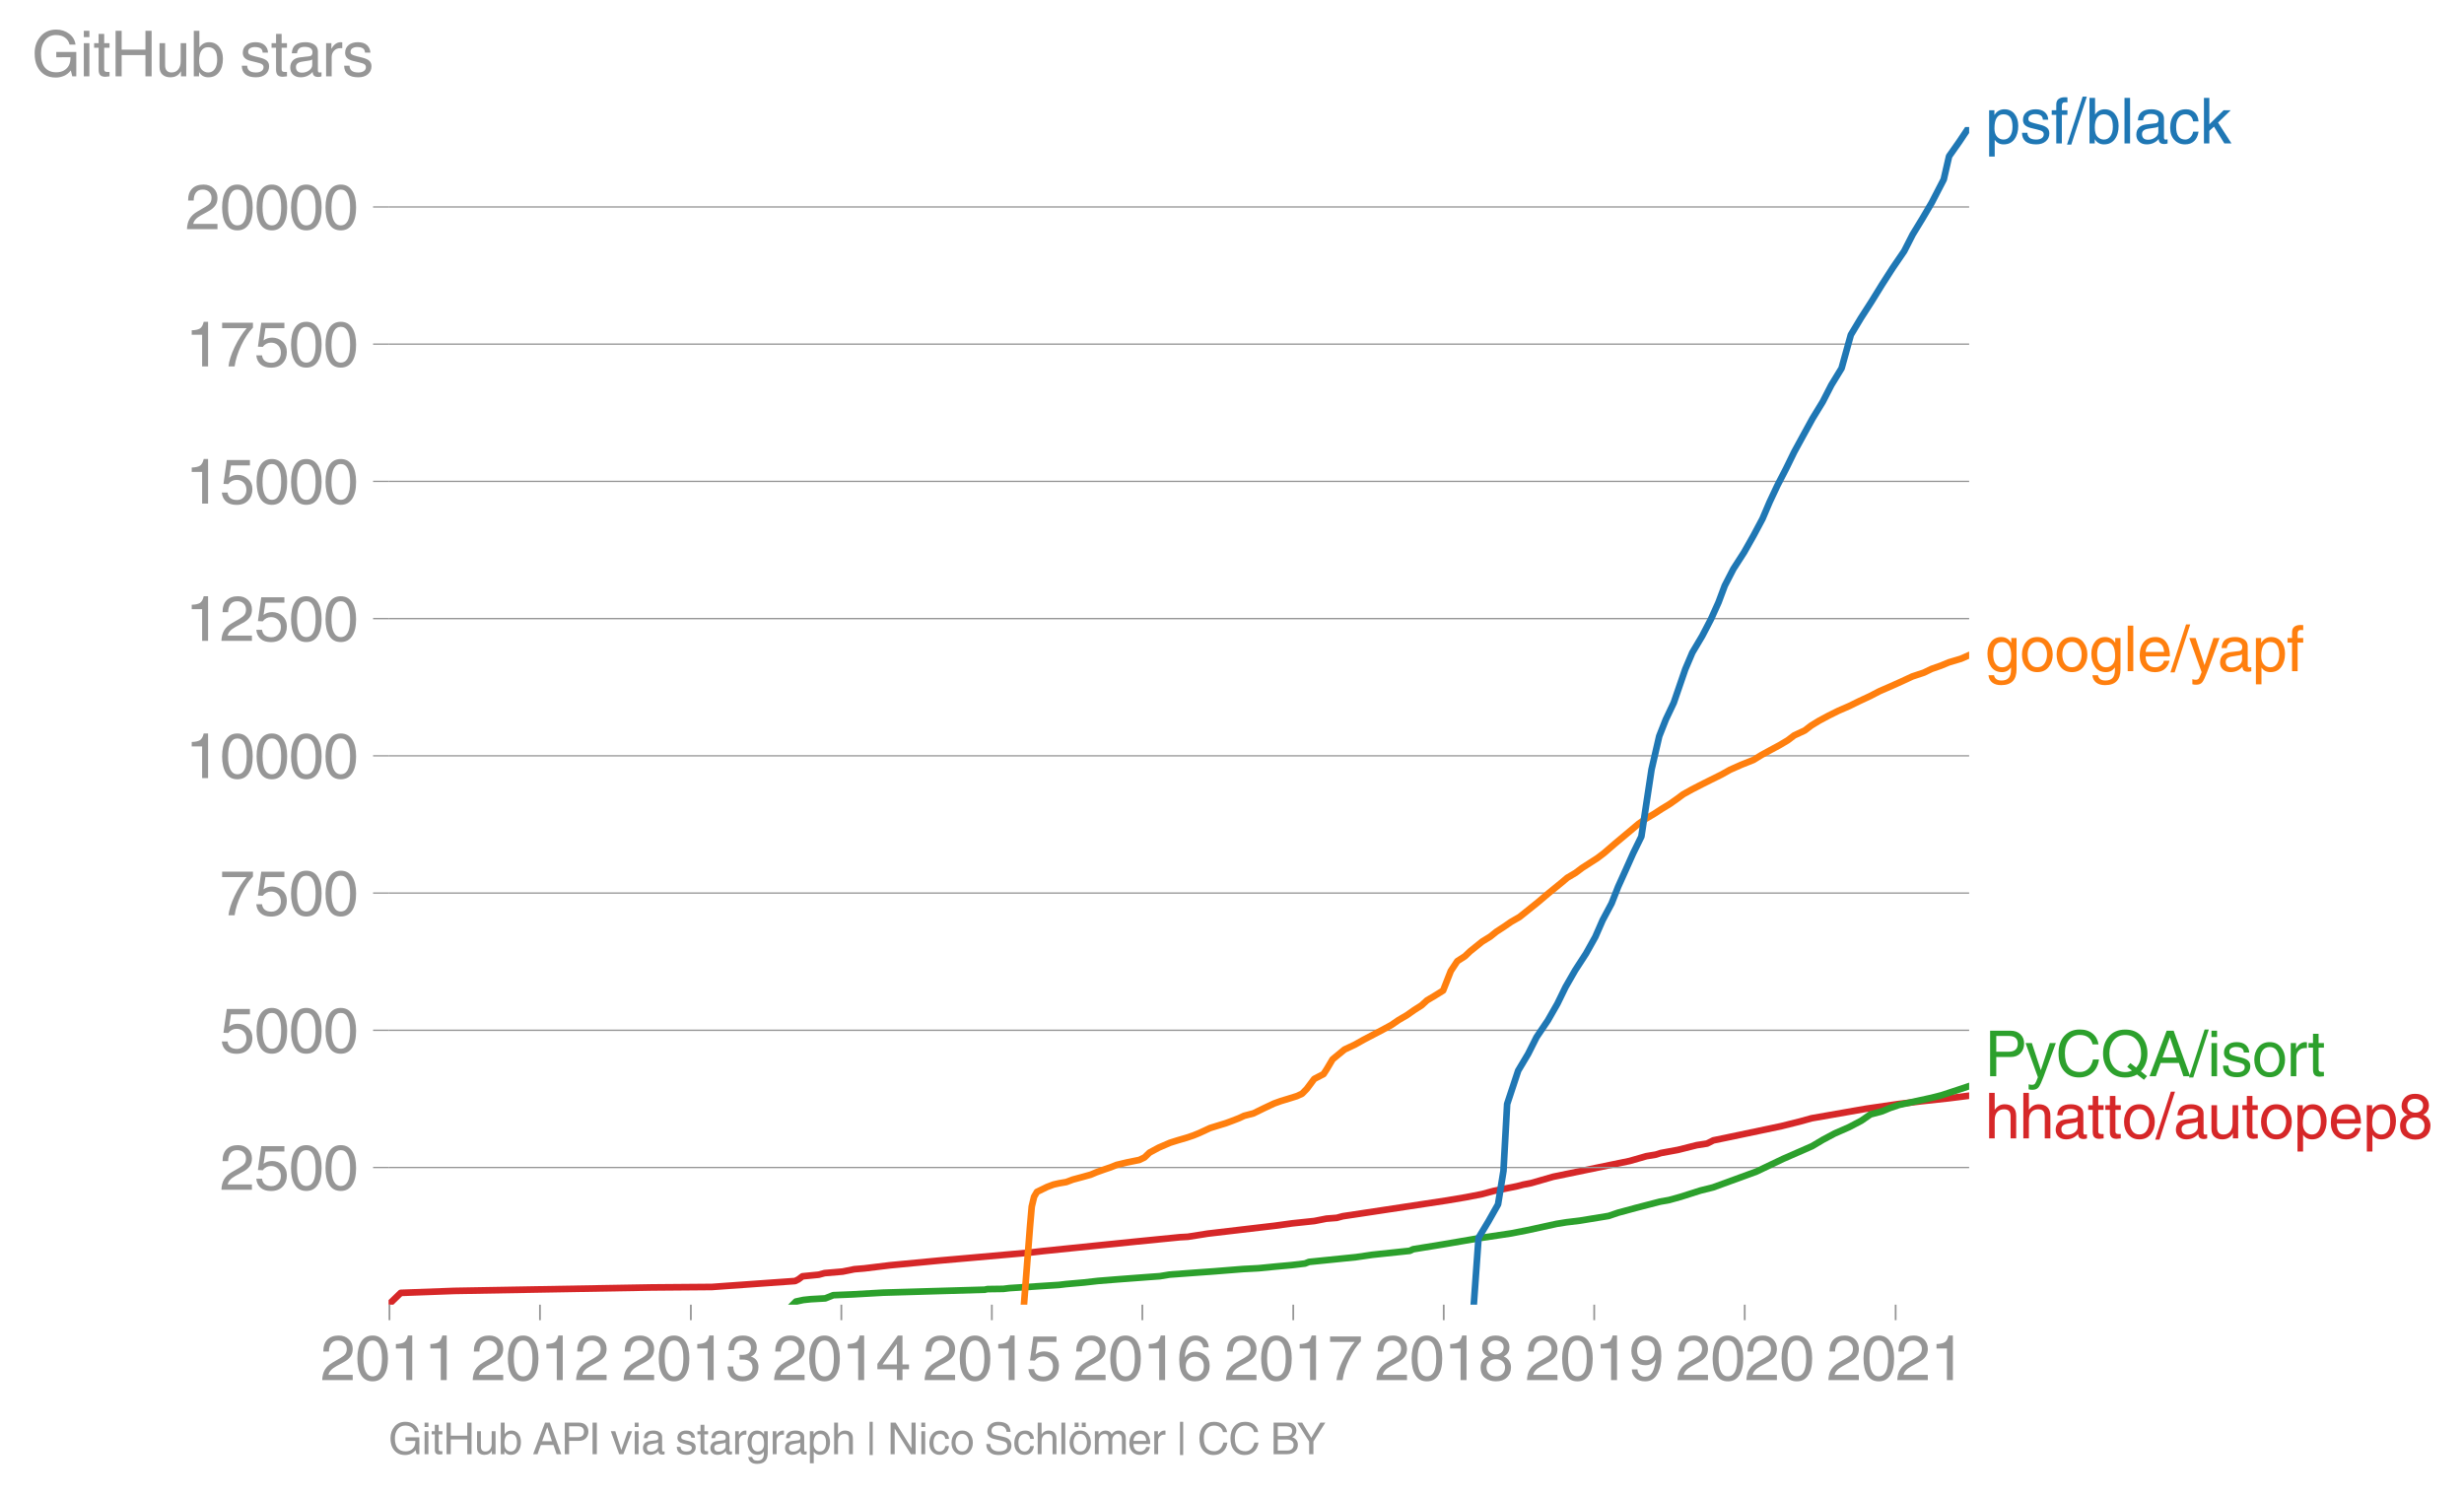 <svg height="450.579" viewBox="0 0 556.724 337.934" width="742.298" xmlns="http://www.w3.org/2000/svg" xmlns:xlink="http://www.w3.org/1999/xlink"><defs><style>*{stroke-linecap:butt;stroke-linejoin:round}</style></defs><g id="figure_1"><path d="M0 337.934h556.724V0H0z" style="fill:none" id="patch_1"/><g id="axes_1"><path d="M87.796 294.812h357.12V28.7H87.796z" style="fill:none" id="patch_2"/><path clip-path="url(#pf0b61742b6)" d="m87.796 294.812 2.75-2.667 12.092-.446 44.629-.782 13.613-.111 18.78-1.34.715-.36.943-.707 3.656-.36 1.33-.359 4.072-.347 2.655-.534 2.242-.186 5.823-.707 11.32-1.079 6.125-.533 14.137-1.253 3.122-.36 21.023-2.145 9.788-.968 1.775-.099 4.466-.707 15.196-1.786 3.862-.533 5.053-.534 2.72-.533 2.354-.186 1.333-.36 9.444-1.426 14.145-2.146 4.253-.72 3.635-.706 2.654-.72 5.293-1.066 1.369-.36 1.797-.347 4.952-1.427 17.31-3.572 3.755-1.079 2.156-.36 1.14-.36 3.85-.706 4.255-1.067 2.308-.36 1.436-.72 3.416-.706 11.922-2.506 4.32-1.079 2.55-.707 12.257-2.145 7.4-1.08 5.126-.62 6.187-.67 4.542-.57h0" style="fill:none;stroke:#d62728;stroke-linecap:square;stroke-width:1.5" id="line2d_1"/><g id="matplotlib.axis_1"><g id="xtick_1"><g id="line2d_2"><defs><path d="M0 0v3.5" id="medfa9a312f" style="stroke:#969696;stroke-width:.4"/></defs><use style="fill:#969696;stroke:#969696;stroke-width:.4" x="87.998" xlink:href="#medfa9a312f" y="294.812"/></g><g style="fill:#969696" transform="matrix(.14 0 0 -.14 72.427 311.861)" id="text_1"><defs><path d="M281 2888q0 793 409 1202 410 410 1148 410 618 0 1012-375t394-969q0-462-227-780-226-317-667-557l-775-425q-684-375-775-863h2444V0H166q25 634 275 1056t781 728l806 469q322 185 469 383t147 545q0 344-241 578-240 235-650 235-453 0-678-299-225-298-231-807H281z" id="HelveticaWorld-Regular-32" transform="scale(.016)"/><path d="M2719 2188q0 903-239 1354-239 452-702 452-453 0-697-452-243-451-243-1354 0-875 240-1340 241-464 700-464 463 0 702 448 239 449 239 1356zm603 0q0-1107-400-1709-400-601-1144-601-772 0-1156 623-384 624-384 1687 0 1090 393 1701 394 611 1147 611 744 0 1144-608t400-1704z" id="HelveticaWorld-Regular-30" transform="scale(.016)"/><path d="M2297 0h-600v3194H647v447q550 18 818 176 269 158 391 683h441V0z" id="HelveticaWorld-Regular-31" transform="scale(.016)"/></defs><use xlink:href="#HelveticaWorld-Regular-32"/><use x="55.615" xlink:href="#HelveticaWorld-Regular-30"/><use x="111.23" xlink:href="#HelveticaWorld-Regular-31"/><use x="166.846" xlink:href="#HelveticaWorld-Regular-31"/></g></g><g id="xtick_2"><use style="fill:#969696;stroke:#969696;stroke-width:.4" x="122" xlink:href="#medfa9a312f" y="294.812" id="line2d_3"/><g style="fill:#969696" transform="matrix(.14 0 0 -.14 106.43 311.861)" id="text_2"><use xlink:href="#HelveticaWorld-Regular-32"/><use x="55.615" xlink:href="#HelveticaWorld-Regular-30"/><use x="111.23" xlink:href="#HelveticaWorld-Regular-31"/><use x="166.846" xlink:href="#HelveticaWorld-Regular-32"/></g></g><g id="xtick_3"><use style="fill:#969696;stroke:#969696;stroke-width:.4" x="156.096" xlink:href="#medfa9a312f" y="294.812" id="line2d_4"/><g style="fill:#969696" transform="matrix(.14 0 0 -.14 140.526 311.861)" id="text_3"><defs><path d="M1434 2559q141-12 294-12 397 0 626 183 230 183 230 554 0 300-214 505t-617 205q-447 0-655-263-207-262-220-703H325q0 703 369 1087 369 385 1084 385 635 0 1013-327 378-326 378-857 0-685-578-928v-13q750-256 750-1050 0-634-422-1041-422-406-1197-406-634 0-1044 333-409 333-459 1164h581q13-519 256-755 244-236 703-236 444 0 713 247t269 622q0 410-257 619-256 209-793 209-128 0-257-6v484z" id="HelveticaWorld-Regular-33" transform="scale(.016)"/></defs><use xlink:href="#HelveticaWorld-Regular-32"/><use x="55.615" xlink:href="#HelveticaWorld-Regular-30"/><use x="111.23" xlink:href="#HelveticaWorld-Regular-31"/><use x="166.846" xlink:href="#HelveticaWorld-Regular-33"/></g></g><g id="xtick_4"><use style="fill:#969696;stroke:#969696;stroke-width:.4" x="190.099" xlink:href="#medfa9a312f" y="294.812" id="line2d_5"/><g style="fill:#969696" transform="matrix(.14 0 0 -.14 174.528 311.861)" id="text_4"><defs><path d="M678 1581h1447v2041h-12L678 1581zm2010-487V0h-563v1094H159v550l2063 2856h466V1581h659v-487h-659z" id="HelveticaWorld-Regular-34" transform="scale(.016)"/></defs><use xlink:href="#HelveticaWorld-Regular-32"/><use x="55.615" xlink:href="#HelveticaWorld-Regular-30"/><use x="111.23" xlink:href="#HelveticaWorld-Regular-31"/><use x="166.846" xlink:href="#HelveticaWorld-Regular-34"/></g></g><g id="xtick_5"><use style="fill:#969696;stroke:#969696;stroke-width:.4" x="224.102" xlink:href="#medfa9a312f" y="294.812" id="line2d_6"/><g style="fill:#969696" transform="matrix(.14 0 0 -.14 208.531 311.861)" id="text_5"><defs><path d="M941 2619q372 281 872 281 606 0 1042-403t436-1038q0-690-421-1139-420-448-1179-448-660 0-1041 323-381 324-444 918h582q43-363 284-555t669-192q415 0 681 287 266 288 266 735 0 456-279 731-278 275-718 275-500 0-835-428l-484 25 337 2406h2332v-544H1131L941 2619z" id="HelveticaWorld-Regular-35" transform="scale(.016)"/></defs><use xlink:href="#HelveticaWorld-Regular-32"/><use x="55.615" xlink:href="#HelveticaWorld-Regular-30"/><use x="111.23" xlink:href="#HelveticaWorld-Regular-31"/><use x="166.846" xlink:href="#HelveticaWorld-Regular-35"/></g></g><g id="xtick_6"><use style="fill:#969696;stroke:#969696;stroke-width:.4" x="258.105" xlink:href="#medfa9a312f" y="294.812" id="line2d_7"/><g style="fill:#969696" transform="matrix(.14 0 0 -.14 242.534 311.861)" id="text_6"><defs><path d="M903 1381q0-440 262-719 263-278 685-278 403 0 642 284 239 285 239 748 0 403-236 675t-670 272q-422 0-672-266t-250-716zm1766 1922q-63 344-255 517-192 174-520 174-519 0-791-507-272-506-278-1159l13-12q359 553 1068 553 566 0 988-375t422-1053q0-672-400-1118-400-445-1078-445-782 0-1188 556-406 557-406 1660 0 1062 415 1734 416 672 1247 672 538 0 910-321 372-320 403-876h-550z" id="HelveticaWorld-Regular-36" transform="scale(.016)"/></defs><use xlink:href="#HelveticaWorld-Regular-32"/><use x="55.615" xlink:href="#HelveticaWorld-Regular-30"/><use x="111.23" xlink:href="#HelveticaWorld-Regular-31"/><use x="166.846" xlink:href="#HelveticaWorld-Regular-36"/></g></g><g id="xtick_7"><use style="fill:#969696;stroke:#969696;stroke-width:.4" x="292.201" xlink:href="#medfa9a312f" y="294.812" id="line2d_8"/><g style="fill:#969696" transform="matrix(.14 0 0 -.14 276.63 311.861)" id="text_7"><defs><path d="M238 4403h3109v-494q-641-653-1172-1766Q1644 1031 1497 0H878q94 850 622 1954 528 1105 1213 1899H238v550z" id="HelveticaWorld-Regular-37" transform="scale(.016)"/></defs><use xlink:href="#HelveticaWorld-Regular-32"/><use x="55.615" xlink:href="#HelveticaWorld-Regular-30"/><use x="111.23" xlink:href="#HelveticaWorld-Regular-31"/><use x="166.846" xlink:href="#HelveticaWorld-Regular-37"/></g></g><g id="xtick_8"><use style="fill:#969696;stroke:#969696;stroke-width:.4" x="326.204" xlink:href="#medfa9a312f" y="294.812" id="line2d_9"/><g style="fill:#969696" transform="matrix(.14 0 0 -.14 310.633 311.861)" id="text_8"><defs><path d="M1766 2597q347 0 573 198 227 199 227 527 0 294-218 483-217 189-620 189-359 0-555-199-195-198-195-504 0-328 244-511t544-183zm6-484q-434 0-681-241t-247-591q0-403 250-650t712-247q410 0 655 247t245 657q0 350-245 587-245 238-689 238zm1378 1228q0-678-578-947 397-178 567-471 170-292 170-623 0-641-413-1032-412-390-1112-390-612 0-1076 336T244 1306q0 763 762 1082-609 243-609 875 0 531 361 884t1001 353q641 0 1016-333t375-826z" id="HelveticaWorld-Regular-38" transform="scale(.016)"/></defs><use xlink:href="#HelveticaWorld-Regular-32"/><use x="55.615" xlink:href="#HelveticaWorld-Regular-30"/><use x="111.23" xlink:href="#HelveticaWorld-Regular-31"/><use x="166.846" xlink:href="#HelveticaWorld-Regular-38"/></g></g><g id="xtick_9"><use style="fill:#969696;stroke:#969696;stroke-width:.4" x="360.206" xlink:href="#medfa9a312f" y="294.812" id="line2d_10"/><g style="fill:#969696" transform="matrix(.14 0 0 -.14 344.636 311.861)" id="text_9"><defs><path d="M1766 2009q384 0 624 259 241 260 241 766 0 416-228 688t-681 272q-391 0-632-275-240-275-240-738 0-472 225-722t691-250zm-82-506q-640 0-1028 397-387 397-387 1056 0 666 390 1105 391 439 1057 439 775 0 1175-522t400-1565q0-1082-410-1809-409-726-1225-726-637 0-987 358t-350 845h565q25-337 220-536 196-198 540-198 487 0 737 434 250 435 344 1247l-12 13q-363-538-1029-538z" id="HelveticaWorld-Regular-39" transform="scale(.016)"/></defs><use xlink:href="#HelveticaWorld-Regular-32"/><use x="55.615" xlink:href="#HelveticaWorld-Regular-30"/><use x="111.23" xlink:href="#HelveticaWorld-Regular-31"/><use x="166.846" xlink:href="#HelveticaWorld-Regular-39"/></g></g><g id="xtick_10"><use style="fill:#969696;stroke:#969696;stroke-width:.4" x="394.209" xlink:href="#medfa9a312f" y="294.812" id="line2d_11"/><g style="fill:#969696" transform="matrix(.14 0 0 -.14 378.639 311.861)" id="text_10"><use xlink:href="#HelveticaWorld-Regular-32"/><use x="55.615" xlink:href="#HelveticaWorld-Regular-30"/><use x="111.23" xlink:href="#HelveticaWorld-Regular-32"/><use x="166.846" xlink:href="#HelveticaWorld-Regular-30"/></g></g><g id="xtick_11"><use style="fill:#969696;stroke:#969696;stroke-width:.4" x="428.305" xlink:href="#medfa9a312f" y="294.812" id="line2d_12"/><g style="fill:#969696" transform="matrix(.14 0 0 -.14 412.734 311.861)" id="text_11"><use xlink:href="#HelveticaWorld-Regular-32"/><use x="55.615" xlink:href="#HelveticaWorld-Regular-30"/><use x="111.23" xlink:href="#HelveticaWorld-Regular-32"/><use x="166.846" xlink:href="#HelveticaWorld-Regular-31"/></g></g></g><g id="matplotlib.axis_2"><g id="ytick_1"><path clip-path="url(#pf0b61742b6)" d="M87.796 263.816h357.12" style="fill:none;stroke:#969696;stroke-linecap:square;stroke-width:.3" id="line2d_13"/><g id="line2d_14"><defs><path d="M0 0h-3.5" id="ma4691494cd" style="stroke:#969696;stroke-width:.3"/></defs><use style="fill:#969696;stroke:#969696;stroke-width:.3" x="87.796" xlink:href="#ma4691494cd" y="263.816"/></g><g style="fill:#969696" transform="matrix(.14 0 0 -.14 49.655 268.84)" id="text_12"><use xlink:href="#HelveticaWorld-Regular-32"/><use x="55.615" xlink:href="#HelveticaWorld-Regular-35"/><use x="111.23" xlink:href="#HelveticaWorld-Regular-30"/><use x="166.846" xlink:href="#HelveticaWorld-Regular-30"/></g></g><g id="ytick_2"><path clip-path="url(#pf0b61742b6)" d="M87.796 232.808h357.12" style="fill:none;stroke:#969696;stroke-linecap:square;stroke-width:.3" id="line2d_15"/><use style="fill:#969696;stroke:#969696;stroke-width:.3" x="87.796" xlink:href="#ma4691494cd" y="232.808" id="line2d_16"/><g style="fill:#969696" transform="matrix(.14 0 0 -.14 49.655 237.833)" id="text_13"><use xlink:href="#HelveticaWorld-Regular-35"/><use x="55.615" xlink:href="#HelveticaWorld-Regular-30"/><use x="111.23" xlink:href="#HelveticaWorld-Regular-30"/><use x="166.846" xlink:href="#HelveticaWorld-Regular-30"/></g></g><g id="ytick_3"><path clip-path="url(#pf0b61742b6)" d="M87.796 201.8h357.12" style="fill:none;stroke:#969696;stroke-linecap:square;stroke-width:.3" id="line2d_17"/><use style="fill:#969696;stroke:#969696;stroke-width:.3" x="87.796" xlink:href="#ma4691494cd" y="201.8" id="line2d_18"/><g style="fill:#969696" transform="matrix(.14 0 0 -.14 49.655 206.824)" id="text_14"><use xlink:href="#HelveticaWorld-Regular-37"/><use x="55.615" xlink:href="#HelveticaWorld-Regular-35"/><use x="111.23" xlink:href="#HelveticaWorld-Regular-30"/><use x="166.846" xlink:href="#HelveticaWorld-Regular-30"/></g></g><g id="ytick_4"><path clip-path="url(#pf0b61742b6)" d="M87.796 170.792h357.12" style="fill:none;stroke:#969696;stroke-linecap:square;stroke-width:.3" id="line2d_19"/><use style="fill:#969696;stroke:#969696;stroke-width:.3" x="87.796" xlink:href="#ma4691494cd" y="170.792" id="line2d_20"/><g style="fill:#969696" transform="matrix(.14 0 0 -.14 41.87 175.816)" id="text_15"><use xlink:href="#HelveticaWorld-Regular-31"/><use x="55.615" xlink:href="#HelveticaWorld-Regular-30"/><use x="111.23" xlink:href="#HelveticaWorld-Regular-30"/><use x="166.846" xlink:href="#HelveticaWorld-Regular-30"/><use x="222.461" xlink:href="#HelveticaWorld-Regular-30"/></g></g><g id="ytick_5"><path clip-path="url(#pf0b61742b6)" d="M87.796 139.783h357.12" style="fill:none;stroke:#969696;stroke-linecap:square;stroke-width:.3" id="line2d_21"/><use style="fill:#969696;stroke:#969696;stroke-width:.3" x="87.796" xlink:href="#ma4691494cd" y="139.783" id="line2d_22"/><g style="fill:#969696" transform="matrix(.14 0 0 -.14 41.87 144.808)" id="text_16"><use xlink:href="#HelveticaWorld-Regular-31"/><use x="55.615" xlink:href="#HelveticaWorld-Regular-32"/><use x="111.23" xlink:href="#HelveticaWorld-Regular-35"/><use x="166.846" xlink:href="#HelveticaWorld-Regular-30"/><use x="222.461" xlink:href="#HelveticaWorld-Regular-30"/></g></g><g id="ytick_6"><path clip-path="url(#pf0b61742b6)" d="M87.796 108.775h357.12" style="fill:none;stroke:#969696;stroke-linecap:square;stroke-width:.3" id="line2d_23"/><use style="fill:#969696;stroke:#969696;stroke-width:.3" x="87.796" xlink:href="#ma4691494cd" y="108.775" id="line2d_24"/><g style="fill:#969696" transform="matrix(.14 0 0 -.14 41.87 113.8)" id="text_17"><use xlink:href="#HelveticaWorld-Regular-31"/><use x="55.615" xlink:href="#HelveticaWorld-Regular-35"/><use x="111.23" xlink:href="#HelveticaWorld-Regular-30"/><use x="166.846" xlink:href="#HelveticaWorld-Regular-30"/><use x="222.461" xlink:href="#HelveticaWorld-Regular-30"/></g></g><g id="ytick_7"><path clip-path="url(#pf0b61742b6)" d="M87.796 77.767h357.12" style="fill:none;stroke:#969696;stroke-linecap:square;stroke-width:.3" id="line2d_25"/><use style="fill:#969696;stroke:#969696;stroke-width:.3" x="87.796" xlink:href="#ma4691494cd" y="77.767" id="line2d_26"/><g style="fill:#969696" transform="matrix(.14 0 0 -.14 41.87 82.792)" id="text_18"><use xlink:href="#HelveticaWorld-Regular-31"/><use x="55.615" xlink:href="#HelveticaWorld-Regular-37"/><use x="111.23" xlink:href="#HelveticaWorld-Regular-35"/><use x="166.846" xlink:href="#HelveticaWorld-Regular-30"/><use x="222.461" xlink:href="#HelveticaWorld-Regular-30"/></g></g><g id="ytick_8"><path clip-path="url(#pf0b61742b6)" d="M87.796 46.759h357.12" style="fill:none;stroke:#969696;stroke-linecap:square;stroke-width:.3" id="line2d_27"/><use style="fill:#969696;stroke:#969696;stroke-width:.3" x="87.796" xlink:href="#ma4691494cd" y="46.759" id="line2d_28"/><g style="fill:#969696" transform="matrix(.14 0 0 -.14 41.87 51.784)" id="text_19"><use xlink:href="#HelveticaWorld-Regular-32"/><use x="55.615" xlink:href="#HelveticaWorld-Regular-30"/><use x="111.23" xlink:href="#HelveticaWorld-Regular-30"/><use x="166.846" xlink:href="#HelveticaWorld-Regular-30"/><use x="222.461" xlink:href="#HelveticaWorld-Regular-30"/></g></g><g style="fill:#969696" transform="matrix(.14 0 0 -.14 7.2 17.25)" id="text_20"><defs><path d="M2463 2456h2018V0h-403l-150 594q-294-375-691-546-396-170-824-170-691 0-1155 301-464 302-721 833-256 532-256 1326 0 990 589 1684t1586 694q744 0 1300-416 557-416 647-1100h-600q-109 453-462 709-353 257-916 257-678 0-1091-511-412-511-412-1352 0-978 409-1436 410-458 1119-458 463 0 783 183t492 497q172 314 172 836H2463v531z" id="HelveticaWorld-Regular-47" transform="scale(.016)"/><path d="M422 3956v638h562v-638H422zM984 0H422v3347h562V0z" id="HelveticaWorld-Regular-69" transform="scale(.016)"/><path d="M1100 2881V703q0-128 70-195 71-67 252-67h216V0q-307-44-422-44-353 0-516 169-162 169-162 547v2209H84v466h454v934h562v-934h538v-466h-538z" id="HelveticaWorld-Regular-74" transform="scale(.016)"/><path d="M4153 0h-622v2144H1131V0H519v4594h612V2694h2400v1900h622V0z" id="HelveticaWorld-Regular-48" transform="scale(.016)"/><path d="M391 3347h562V1125q0-369 167-552 168-182 480-182 434 0 678 307 244 308 244 805v1844h562V0h-531v488l-12 12Q2222-97 1478-97q-481 0-784 262-303 263-303 776v2406z" id="HelveticaWorld-Regular-75" transform="scale(.016)"/><path d="M2778 1684q0 672-238 963-237 291-677 291-447-7-676-349-228-342-228-989 0-659 275-934t641-275q416 0 659 342 244 342 244 951zM422 0v4594h562V2925h13q359 519 969 519 625 0 1009-464t384-1208q0-838-388-1354Q2584-97 1888-97q-613 0-922 513h-13V0H422z" id="HelveticaWorld-Regular-62" transform="scale(.016)"/><path d="M2309 2394q-12 300-214 431-201 131-579 131-275 0-471-122-195-121-195-350 0-181 115-267 116-86 501-183l556-140q506-128 723-327 218-198 218-554 0-494-361-802T1638-97Q934-97 573 195q-360 293-367 880h544q13-347 230-516 217-168 651-168 353 0 561 140 208 141 208 391 0 178-135 284-134 107-531 197l-653 160q-397 100-586 298t-189 514q0 494 353 781 354 288 922 288 607 0 930-296 323-295 342-754h-544z" id="HelveticaWorld-Regular-73" transform="scale(.016)"/><path d="M2456 1709q-62-65-245-106-183-40-683-106-369-44-542-182-173-137-173-362 0-275 146-428 147-153 469-153 403 0 715 229 313 230 313 558v550zM397 2328q19 566 367 841 349 275 1014 275 531 0 890-241 360-240 360-694V581q0-197 178-197 72 0 185 25V0q-153-63-319-63-288 0-429 123-140 124-146 387Q2016-97 1288-97q-475 0-763 269-287 269-287 700 0 441 250 712 250 272 728 329l993 121q269 41 269 397 0 263-195 403-195 141-592 141-353 0-543-156-189-156-226-491H397z" id="HelveticaWorld-Regular-61" transform="scale(.016)"/><path d="M984 0H422v3347h531v-556h13q365 653 940 653 91 0 147-19v-584h-209q-378 0-619-257-241-256-241-637V0z" id="HelveticaWorld-Regular-72" transform="scale(.016)"/></defs><use xlink:href="#HelveticaWorld-Regular-47"/><use x="77.1" xlink:href="#HelveticaWorld-Regular-69"/><use x="99.121" xlink:href="#HelveticaWorld-Regular-74"/><use x="126.807" xlink:href="#HelveticaWorld-Regular-48"/><use x="199.805" xlink:href="#HelveticaWorld-Regular-75"/><use x="254.59" xlink:href="#HelveticaWorld-Regular-62"/><use x="311.084" xlink:href="#HelveticaWorld-Regular-20"/><use x="335.498" xlink:href="#HelveticaWorld-Regular-73"/><use x="385.498" xlink:href="#HelveticaWorld-Regular-74"/><use x="413.184" xlink:href="#HelveticaWorld-Regular-61"/><use x="468.115" xlink:href="#HelveticaWorld-Regular-72"/><use x="500.684" xlink:href="#HelveticaWorld-Regular-73"/></g></g><path clip-path="url(#pf0b61742b6)" d="m179.122 294.812.712-.707 1.676-.36 1.657-.173 3.302-.187 1.8-.719 4.24-.174 6.992-.396 12.297-.36 10.667-.31.665-.137 3.568-.05 1.374-.173 11.213-.72 1.548-.185 4.054-.36 3.196-.36 4.513-.36 6.919-.52 2.563-.186 2.181-.36 6.04-.447 3.83-.273 6.709-.533 3.523-.186 3.655-.36 3.825-.347 3.022-.36.905-.36 10.634-1.078 3.66-.534 6.688-.707 1.779-.186.75-.36 6.655-1.079 8.326-1.426 7.205-1.079 3.697-.72 6.522-1.426 2.227-.36 2.991-.36 6.577-1.078 2.106-.72 3.988-1.079 5.5-1.426 2.034-.36 2.601-.72 4.519-1.438 2.836-.707 9.82-3.584 6.019-2.866 6.543-2.865 2.415-1.439 2.673-1.426 3.282-1.439 2.718-1.426 2.078-1.439 2.67-.72 1.707-.719 2.127-.719 7.32-1.6 2.237-.57 3.945-1.303 2.198-.732h0" style="fill:none;stroke:#2ca02c;stroke-linecap:square;stroke-width:1.5" id="line2d_29"/><path clip-path="url(#pf0b61742b6)" d="m231.357 294.812 1.372-17.737.385-4.428.531-2.22.65-1.104 2.291-1.116 1.459-.546 1.21-.273 1.657-.285 1.482-.558 2.069-.558 1.963-.546 1.328-.558 1.555-.558 1.64-.559 1.359-.545 2.352-.558 2.766-.559 1.153-.558 1.153-1.104 2.07-1.116 2.557-1.104 1.73-.546 1.916-.558 1.631-.545 1.37-.559 2.401-1.116 1.773-.546 1.81-.558 1.508-.558 1.436-.558 1.167-.546 2.126-.558 2.276-1.116 2.342-1.104 1.552-.558 1.837-.558 1.748-.546 1.22-.558 1.081-1.117 1.658-2.22 2.115-1.104.721-1.116 1.311-2.208 2.7-2.22 2.347-1.104 1.981-1.116 2.113-1.104 2.123-1.116 2.028-1.104 1.624-1.116 1.886-1.104 1.585-1.117 1.723-1.104 1.216-1.116 1.85-1.104 1.797-1.116 1.74-4.428 1.473-2.22 1.717-1.104 1.166-1.116 2.745-2.208 1.797-1.104 1.389-1.116 1.7-1.104 1.62-1.116 1.915-1.104 1.396-1.117 2.746-2.207 2.626-2.22 2.727-2.22 1.3-1.105 1.884-1.116 1.467-1.104 1.737-1.116 1.714-1.104 1.476-1.116 2.57-2.22 2.655-2.22 2.624-2.209 1.571-1.103 1.892-1.117 1.692-1.104 1.835-1.116 1.572-1.104 1.506-1.116 1.989-1.104 2.168-1.116 2.208-1.104 2.256-1.116 1.967-1.104 2.517-1.117 2.776-1.104 1.811-1.116 2.017-1.104 2.048-1.104 1.857-1.103 1.473-1.117 2.375-1.104 1.457-1.116 1.808-1.104 2.082-1.116 2.218-1.104 2.566-1.116 2.24-1.104 2.403-1.117 2.12-1.103 2.575-1.117 2.458-1.104 2.397-1.116 2.585-.856 1.772-.856 2.106-.731 1.787-.745 2.714-.806 1.827-.806" style="fill:none;stroke:#ff7f0e;stroke-linecap:square;stroke-width:1.5" id="line2d_30"/><g style="fill:#1f77b4" transform="matrix(.14 0 0 -.14 448.487 32.409)" id="text_21"><defs><path d="M959 1516q0-538 262-832 263-293 654-293 428 0 665 348 238 349 238 945 0 654-228 954t-687 300q-447 0-676-352-228-352-228-1070zM422 3347h531v-472h13q359 569 1000 569 647 0 1020-471 373-470 373-1201 0-819-381-1344T1888-97q-582 0-891 450h-13v-1678H422v4672z" id="HelveticaWorld-Regular-70" transform="scale(.016)"/><path d="M1100 2881V0H538v2881H78v466h460v575q0 378 229 557 230 180 642 180 141 0 254-12v-506q-100 12-229 12-187 0-261-92-73-92-73-298v-416h563v-466h-563z" id="HelveticaWorld-Regular-66" transform="scale(.016)"/><path d="M319-122h-428l1575 4838h422L319-122z" id="HelveticaWorld-Regular-2f" transform="scale(.016)"/><path d="M984 0H422v4594h562V0z" id="HelveticaWorld-Regular-6c" transform="scale(.016)"/><path d="M2534 2222q-121 716-793 716-416 0-669-333t-253-927q0-647 234-967 235-320 681-320 300 0 519 220t281 573h544q-84-621-439-951T1722-97q-659 0-1081 451-422 452-422 1227 0 850 422 1356 422 507 1184 507 556 0 886-333t367-889h-544z" id="HelveticaWorld-Regular-63" transform="scale(.016)"/><path d="M3200 0h-722L1434 1691l-468-422V0H422v4594h544V1931l1440 1416h716L1844 2100 3200 0z" id="HelveticaWorld-Regular-6b" transform="scale(.016)"/></defs><use xlink:href="#HelveticaWorld-Regular-70"/><use x="56.494" xlink:href="#HelveticaWorld-Regular-73"/><use x="106.494" xlink:href="#HelveticaWorld-Regular-66"/><use x="134.18" xlink:href="#HelveticaWorld-Regular-2f"/><use x="161.963" xlink:href="#HelveticaWorld-Regular-62"/><use x="218.457" xlink:href="#HelveticaWorld-Regular-6c"/><use x="240.479" xlink:href="#HelveticaWorld-Regular-61"/><use x="295.41" xlink:href="#HelveticaWorld-Regular-63"/><use x="346.68" xlink:href="#HelveticaWorld-Regular-6b"/></g><g style="fill:#ff7f0e" transform="matrix(.14 0 0 -.14 448.487 151.661)" id="text_22"><defs><path d="M831 1684q0-615 244-954t659-339q404 0 660 293 256 294 256 832 0 706-224 1064-223 358-679 358-459 0-688-305-228-305-228-949zM3188 191q0-807-388-1203-387-397-1169-397-562 0-895 259T353-409h563q43-244 226-388t530-144q472 0 712 254 241 253 241 821v238h-12Q2297-97 1722-97q-716 0-1094 528T250 1772q0 744 381 1208 382 464 1013 464 634 0 1000-569h12v472h532V191z" id="HelveticaWorld-Regular-67" transform="scale(.016)"/><path d="M813 1678q0-559 253-920t718-361q482 0 732 378t250 903q0 531-250 901-250 371-732 371-446 0-709-349-262-348-262-923zm-575 0q0 747 415 1256 416 510 1131 510 732 0 1144-516 413-515 413-1250 0-737-410-1256Q2522-97 1784-97q-709 0-1128 503-418 503-418 1272z" id="HelveticaWorld-Regular-6f" transform="scale(.016)"/><path d="M2719 1941q-44 543-288 770-243 227-647 227-409 0-661-288-251-287-267-709h1863zm537-891q-93-519-509-859-366-288-963-294-703 6-1116 461-412 455-412 1223 0 882 425 1372 425 491 1182 491 678 0 1059-507 381-506 381-1446H856q0-525 244-813 244-287 731-287 344 0 591 207 247 208 272 452h562z" id="HelveticaWorld-Regular-65" transform="scale(.016)"/><path d="M2497 3347h612L1913 63q-32-88-63-166-272-725-469-995-197-271-637-271-231 0-378 50v513q159-57 350-57 206 0 301 130 96 130 283 636L56 3347h635l897-2725h12l897 2725z" id="HelveticaWorld-Regular-79" transform="scale(.016)"/></defs><use xlink:href="#HelveticaWorld-Regular-67"/><use x="55.908" xlink:href="#HelveticaWorld-Regular-6f"/><use x="111.816" xlink:href="#HelveticaWorld-Regular-6f"/><use x="167.725" xlink:href="#HelveticaWorld-Regular-67"/><use x="223.633" xlink:href="#HelveticaWorld-Regular-6c"/><use x="245.654" xlink:href="#HelveticaWorld-Regular-65"/><use x="301.074" xlink:href="#HelveticaWorld-Regular-2f"/><use x="328.857" xlink:href="#HelveticaWorld-Regular-79"/><use x="375.592" xlink:href="#HelveticaWorld-Regular-61"/><use x="430.523" xlink:href="#HelveticaWorld-Regular-70"/><use x="487.018" xlink:href="#HelveticaWorld-Regular-66"/></g><g style="fill:#2ca02c" transform="matrix(.14 0 0 -.14 448.487 243.193)" id="text_23"><defs><path d="M1141 2472h1234q466 0 700 204 234 205 234 621 0 372-225 569t-684 197H1141V2472zm0-2472H519v4594h2065q616 0 991-358t375-933q0-597-363-980-362-382-1003-382H1141V0z" id="HelveticaWorld-Regular-50" transform="scale(.016)"/><path d="M3713 3213q-104 468-434 710-329 243-854 243-678 0-1091-493-412-492-412-1329 0-969 390-1443 391-473 1132-473 487 0 838 323 352 324 474 940h603q-121-885-671-1349T2350-122q-941 0-1505 647T281 2322q0 1109 589 1751 589 643 1555 643 800 0 1297-413 497-412 591-1090h-600z" id="HelveticaWorld-Regular-43" transform="scale(.016)"/><path d="M4728 2291q0-1075-665-1791l628-487-313-372-697 537q-518-306-1190-306-1057 0-1649 698-592 699-592 1721 0 1031 592 1724 592 694 1649 694 1081 0 1659-703t578-1715zm-637 0q0 812-427 1340-426 528-1173 528-738 0-1169-531T891 2291q0-825 437-1347 438-522 1163-522 356 0 678 153l-481 372 315 384 588-453q500 525 500 1413z" id="HelveticaWorld-Regular-51" transform="scale(.016)"/><path d="m2816 1888-678 2021h-13l-737-2021h1428zm-1619-550L716 0H78l1728 4594h703L4172 0h-678l-453 1338H1197z" id="HelveticaWorld-Regular-41" transform="scale(.016)"/></defs><use xlink:href="#HelveticaWorld-Regular-50"/><use x="64.648" xlink:href="#HelveticaWorld-Regular-79"/><use x="114.258" xlink:href="#HelveticaWorld-Regular-43"/><use x="186.572" xlink:href="#HelveticaWorld-Regular-51"/><use x="264.355" xlink:href="#HelveticaWorld-Regular-41"/><use x="331.055" xlink:href="#HelveticaWorld-Regular-2f"/><use x="358.838" xlink:href="#HelveticaWorld-Regular-69"/><use x="380.859" xlink:href="#HelveticaWorld-Regular-73"/><use x="430.859" xlink:href="#HelveticaWorld-Regular-6f"/><use x="486.768" xlink:href="#HelveticaWorld-Regular-72"/><use x="520.836" xlink:href="#HelveticaWorld-Regular-74"/></g><g style="fill:#d62728" transform="matrix(.14 0 0 -.14 448.487 257.241)" id="text_24"><defs><path d="M3150 0h-566v2188q0 403-156 576-156 174-509 174-435 0-685-282-250-281-250-831V0H422v4594h562V2900h13q384 544 981 544 550 0 861-288 311-287 311-878V0z" id="HelveticaWorld-Regular-68" transform="scale(.016)"/></defs><use xlink:href="#HelveticaWorld-Regular-68"/><use x="55.176" xlink:href="#HelveticaWorld-Regular-68"/><use x="110.352" xlink:href="#HelveticaWorld-Regular-61"/><use x="165.283" xlink:href="#HelveticaWorld-Regular-74"/><use x="192.969" xlink:href="#HelveticaWorld-Regular-74"/><use x="220.654" xlink:href="#HelveticaWorld-Regular-6f"/><use x="276.563" xlink:href="#HelveticaWorld-Regular-2f"/><use x="304.346" xlink:href="#HelveticaWorld-Regular-61"/><use x="359.277" xlink:href="#HelveticaWorld-Regular-75"/><use x="414.063" xlink:href="#HelveticaWorld-Regular-74"/><use x="441.748" xlink:href="#HelveticaWorld-Regular-6f"/><use x="497.656" xlink:href="#HelveticaWorld-Regular-70"/><use x="554.15" xlink:href="#HelveticaWorld-Regular-65"/><use x="609.57" xlink:href="#HelveticaWorld-Regular-70"/><use x="666.064" xlink:href="#HelveticaWorld-Regular-38"/></g><g style="fill:#969696" transform="matrix(.097 0 0 -.097 87.796 328.595)" id="text_25"><defs><path d="M1141 0H519v4594h622V0z" id="HelveticaWorld-Regular-49" transform="scale(.016)"/><path d="M2522 3347h616L1863 0h-604L38 3347h653l872-2725h12l947 2725z" id="HelveticaWorld-Regular-76" transform="scale(.016)"/><path d="M603 4716h466V-122H603v4838z" id="HelveticaWorld-Regular-7c" transform="scale(.016)"/><path d="M3559 4594h600V0h-690L1125 3713h-12V0H519v4594h728L3547 884h12v3710z" id="HelveticaWorld-Regular-4e" transform="scale(.016)"/><path d="M3225 3250q-19 438-327 686-307 248-810 248-507 0-779-208-271-207-271-598 0-209 118-359 119-150 425-222l1313-300q531-116 787-440 257-323 257-788 0-681-500-1036T2138-122q-610 0-962 156-351 157-623 497-272 341-272 953h582q0-512 340-794 341-281 928-281 569 0 886 202t317 573q0 338-189 505t-739 295l-990 232q-494 112-738 392t-244 689q0 619 417 1019 418 400 1165 400 843 0 1301-352 458-351 492-1114h-584z" id="HelveticaWorld-Regular-53" transform="scale(.016)"/><path d="M813 1678q0-559 253-920t718-361q482 0 732 378t250 903q0 531-250 901-250 371-732 371-446 0-709-349-262-348-262-923zm-575 0q0 747 415 1256 416 510 1131 510 732 0 1144-516 413-515 413-1250 0-737-410-1256Q2522-97 1784-97q-709 0-1128 503-418 503-418 1272zm2351 2266h-575v650h575v-650zm-1038 0H976v650h575v-650z" id="HelveticaWorld-Regular-f6" transform="scale(.016)"/><path d="M422 3347h531v-472h13q378 569 1012 569 628 0 891-544 240 294 465 419t557 125q434 0 735-285 302-284 302-843V0h-562v2163q0 390-147 582-147 193-475 193-331 0-560-269-228-269-228-628V0h-562v2316q0 290-135 456-134 166-390 166-403 0-644-300t-241-813V0H422v3347z" id="HelveticaWorld-Regular-6d" transform="scale(.016)"/><path d="M519 4594h2015q594 0 947-322t353-834q0-310-155-565-154-254-460-395 428-162 629-431 202-269 202-691 0-593-428-975Q3194 0 2491 0H519v4594zm612-4063h1325q488 0 731 226 244 227 244 612 0 390-272 582-271 193-803 193H1131V531zm0 2119h1128q494 0 724 179 230 180 230 562 0 328-218 500-217 172-729 172H1131V2650z" id="HelveticaWorld-Regular-42" transform="scale(.016)"/><path d="M2388 0h-622v1850L31 4594h725l1319-2206 1316 2206h731L2388 1850V0z" id="HelveticaWorld-Regular-59" transform="scale(.016)"/></defs><use xlink:href="#HelveticaWorld-Regular-47"/><use x="77.1" xlink:href="#HelveticaWorld-Regular-69"/><use x="99.121" xlink:href="#HelveticaWorld-Regular-74"/><use x="126.807" xlink:href="#HelveticaWorld-Regular-48"/><use x="199.805" xlink:href="#HelveticaWorld-Regular-75"/><use x="254.59" xlink:href="#HelveticaWorld-Regular-62"/><use x="311.084" xlink:href="#HelveticaWorld-Regular-20"/><use x="335.498" xlink:href="#HelveticaWorld-Regular-41"/><use x="402.197" xlink:href="#HelveticaWorld-Regular-50"/><use x="466.846" xlink:href="#HelveticaWorld-Regular-49"/><use x="492.627" xlink:href="#HelveticaWorld-Regular-20"/><use x="517.041" xlink:href="#HelveticaWorld-Regular-76"/><use x="566.65" xlink:href="#HelveticaWorld-Regular-69"/><use x="588.672" xlink:href="#HelveticaWorld-Regular-61"/><use x="643.604" xlink:href="#HelveticaWorld-Regular-20"/><use x="668.018" xlink:href="#HelveticaWorld-Regular-73"/><use x="718.018" xlink:href="#HelveticaWorld-Regular-74"/><use x="745.703" xlink:href="#HelveticaWorld-Regular-61"/><use x="800.635" xlink:href="#HelveticaWorld-Regular-72"/><use x="832.203" xlink:href="#HelveticaWorld-Regular-67"/><use x="888.111" xlink:href="#HelveticaWorld-Regular-72"/><use x="919.68" xlink:href="#HelveticaWorld-Regular-61"/><use x="974.611" xlink:href="#HelveticaWorld-Regular-70"/><use x="1031.105" xlink:href="#HelveticaWorld-Regular-68"/><use x="1086.281" xlink:href="#HelveticaWorld-Regular-20"/><use x="1110.695" xlink:href="#HelveticaWorld-Regular-7c"/><use x="1136.672" xlink:href="#HelveticaWorld-Regular-20"/><use x="1161.086" xlink:href="#HelveticaWorld-Regular-4e"/><use x="1234.182" xlink:href="#HelveticaWorld-Regular-69"/><use x="1256.203" xlink:href="#HelveticaWorld-Regular-63"/><use x="1307.473" xlink:href="#HelveticaWorld-Regular-6f"/><use x="1363.381" xlink:href="#HelveticaWorld-Regular-20"/><use x="1387.795" xlink:href="#HelveticaWorld-Regular-53"/><use x="1454.006" xlink:href="#HelveticaWorld-Regular-63"/><use x="1505.275" xlink:href="#HelveticaWorld-Regular-68"/><use x="1560.451" xlink:href="#HelveticaWorld-Regular-6c"/><use x="1582.473" xlink:href="#HelveticaWorld-Regular-f6"/><use x="1638.381" xlink:href="#HelveticaWorld-Regular-6d"/><use x="1721.389" xlink:href="#HelveticaWorld-Regular-65"/><use x="1776.809" xlink:href="#HelveticaWorld-Regular-72"/><use x="1809.377" xlink:href="#HelveticaWorld-Regular-20"/><use x="1833.791" xlink:href="#HelveticaWorld-Regular-7c"/><use x="1859.768" xlink:href="#HelveticaWorld-Regular-20"/><use x="1884.182" xlink:href="#HelveticaWorld-Regular-43"/><use x="1956.496" xlink:href="#HelveticaWorld-Regular-43"/><use x="2028.811" xlink:href="#HelveticaWorld-Regular-20"/><use x="2053.225" xlink:href="#HelveticaWorld-Regular-42"/><use x="2116.037" xlink:href="#HelveticaWorld-Regular-59"/></g><path clip-path="url(#pf0b61742b6)" d="m332.99 294.812 1.08-15.107 2.262-3.77 2.14-3.784 1.228-7.566.827-15.107 2.497-7.554 2.253-3.783 1.9-3.783 2.55-3.77 2.16-3.783 1.84-3.77 2.173-3.784 2.445-3.77 2.11-3.783 1.656-3.783 2.02-3.783 1.482-3.771 1.707-3.783 1.683-3.77 1.854-3.784 2.29-15.12 1.746-7.553 1.488-3.77 1.792-3.783 2.595-7.554 1.606-3.783 2.247-3.783 1.96-3.77 1.704-3.783 1.41-3.771 1.947-3.783 2.428-3.77 2.135-3.784 2.016-3.783 1.61-3.783 1.771-3.77 1.949-3.783 1.841-3.77 2.066-3.784 2.068-3.77 2.31-3.783 1.94-3.783 2.311-3.783 2.096-7.554 2.27-3.783 2.433-3.783 2.326-3.77 2.429-3.784 2.59-3.783 1.929-3.783 2.188-3.584 2.11-3.597 2.714-5.247 1.208-5.246 2.322-3.3 2.214-3.311" style="fill:none;stroke:#1f77b4;stroke-linecap:square;stroke-width:1.5" id="line2d_31"/></g></g><defs><clipPath id="pf0b61742b6"><path d="M87.796 28.7h357.12v266.112H87.796z"/></clipPath></defs></svg>